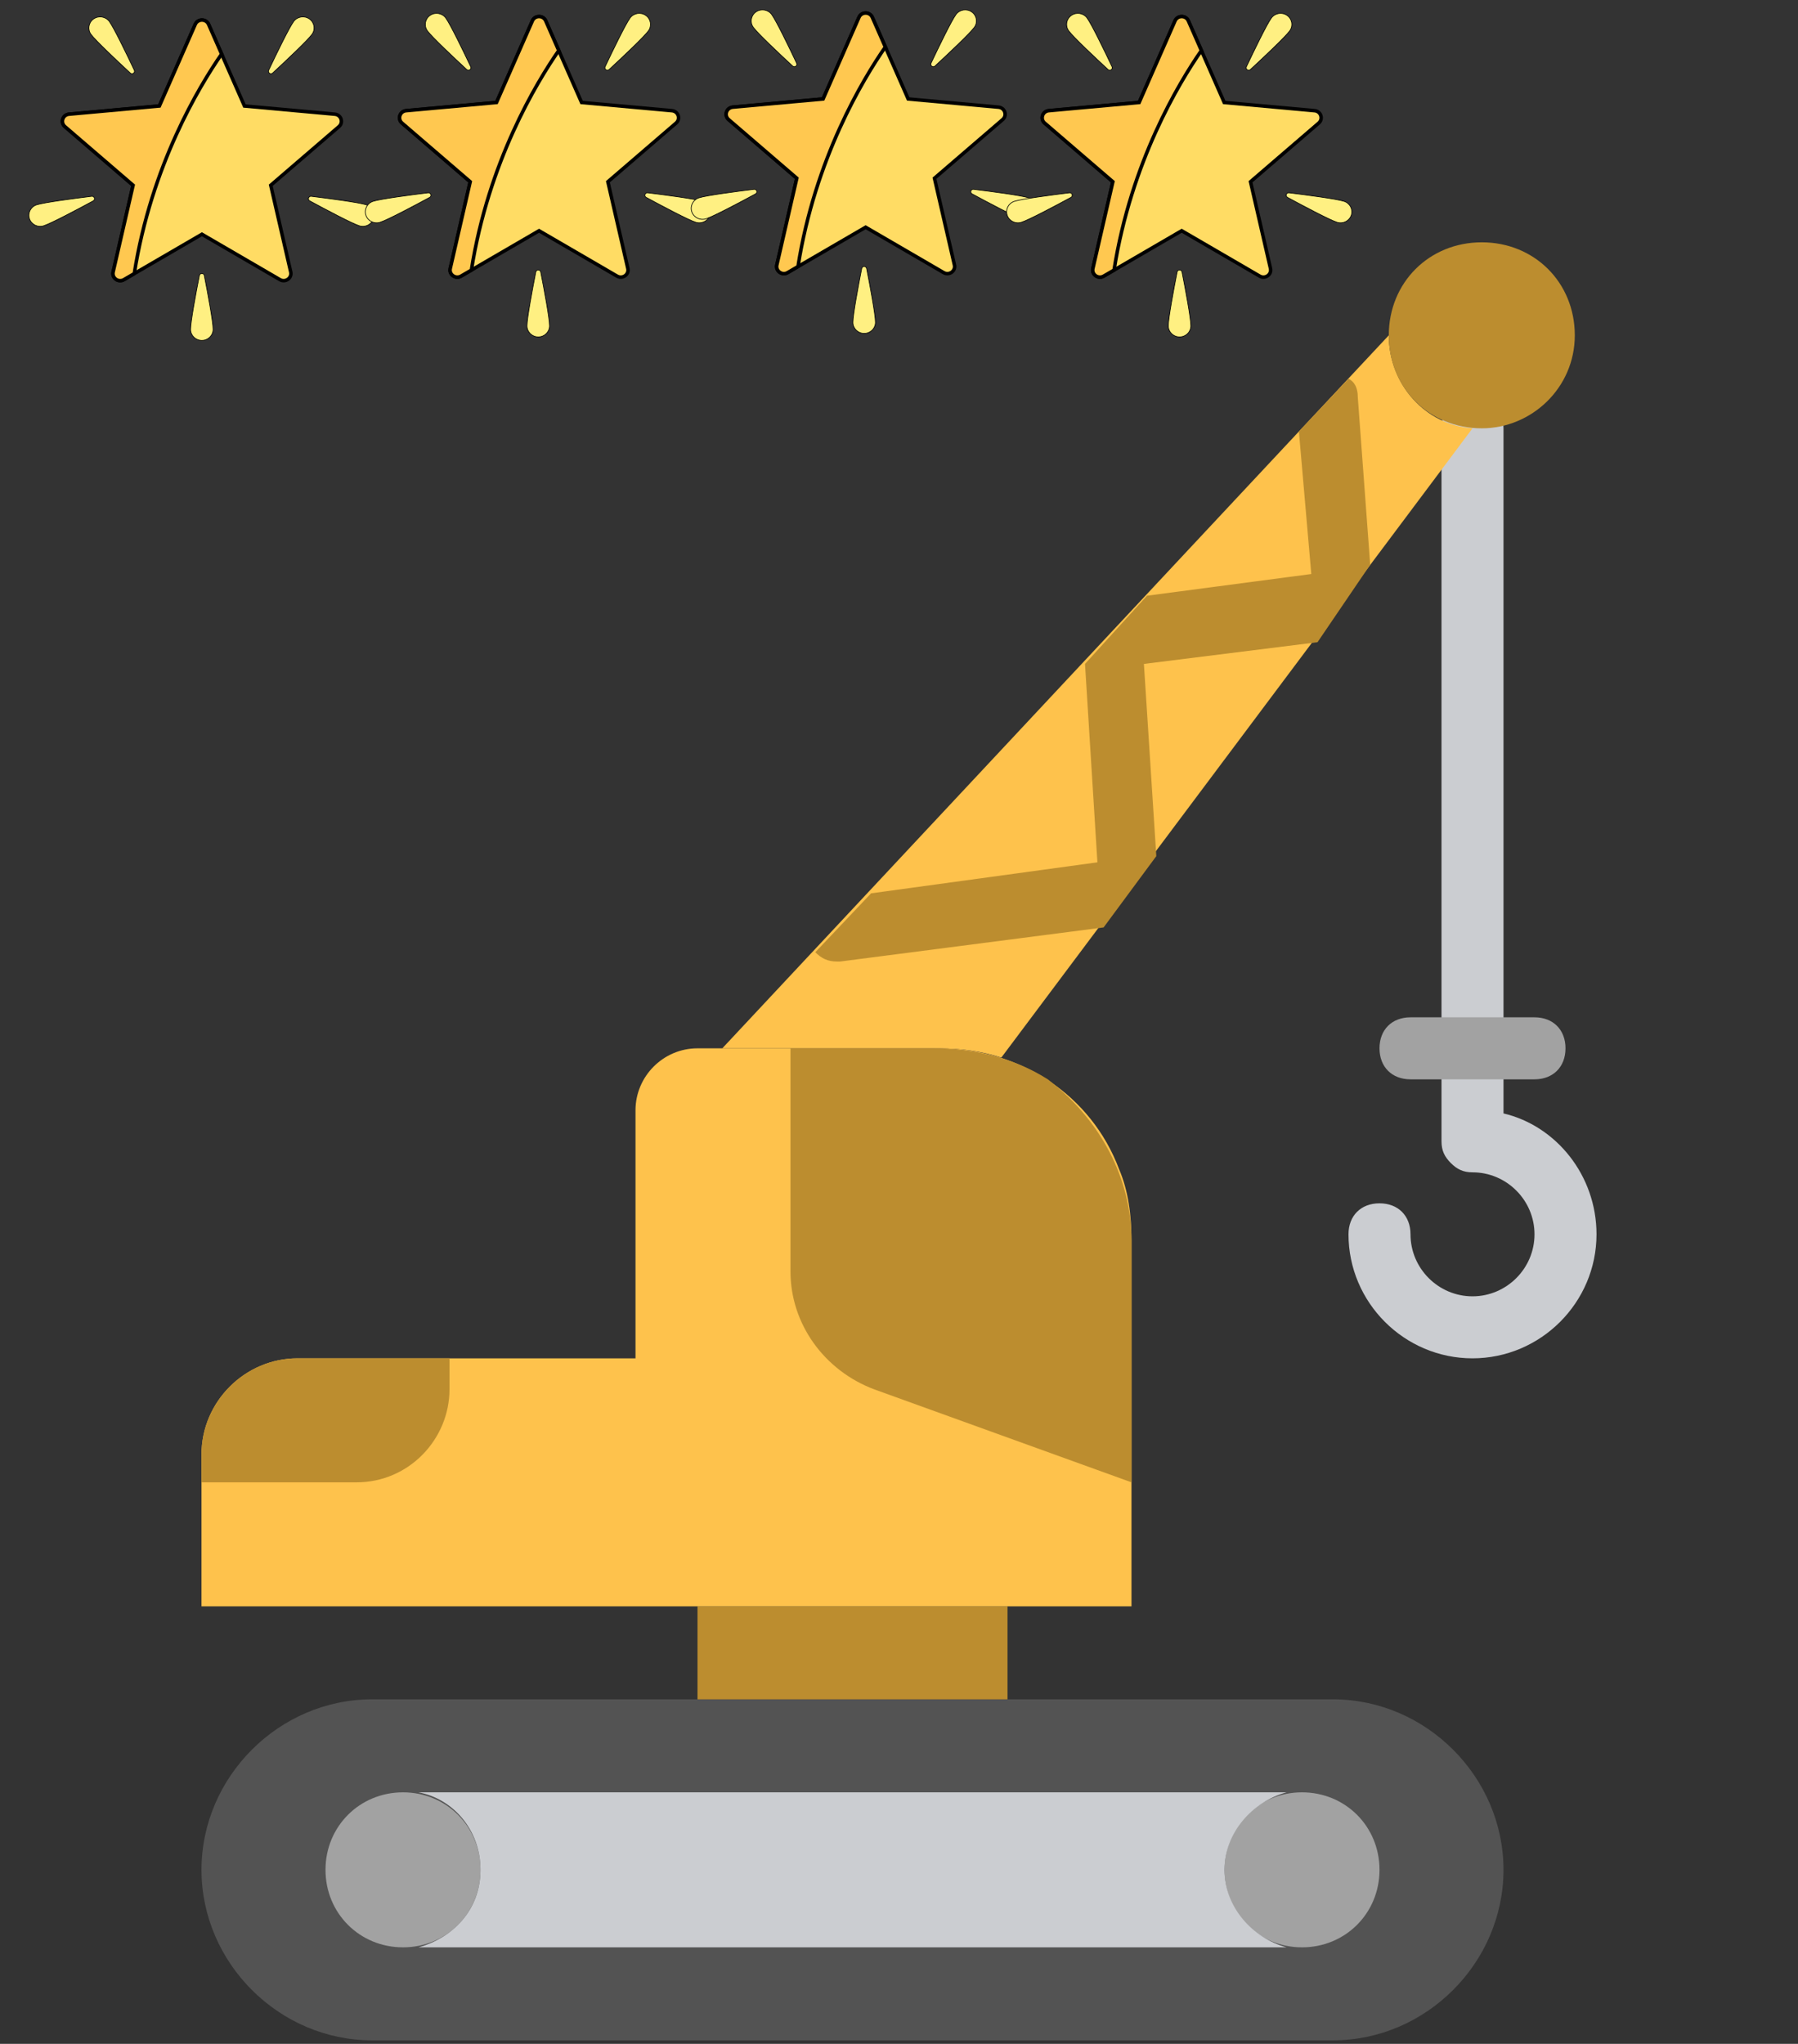 <svg width="512" height="582" xmlns="http://www.w3.org/2000/svg">

 <rect width="100%" height="100%" fill="#333333" stroke="none"/>

 <g>
  <title>background</title>
  <rect fill="none" id="canvas_background" height="584" width="514" y="-1" x="-1"/>
 </g>
 <g>
  <title>Layer 1</title>
  <path id="svg_1" fill="#CBCDD1" d="m419.31,386.793c-19.421,0 -35.31,-15.89 -35.31,-35.31c0,-5.297 3.531,-8.828 8.828,-8.828s8.828,3.531 8.828,8.828c0,9.71 7.945,17.655 17.655,17.655s17.655,-7.945 17.655,-17.655s-7.945,-17.655 -17.655,-17.655c-2.648,0 -4.414,-0.883 -6.179,-2.648c-1.766,-1.766 -2.648,-3.531 -2.648,-6.179l0,-203.035c0,-5.297 3.531,-8.828 8.828,-8.828l0,0c5.297,0 8.828,3.531 8.828,8.828l0,195.09c15.007,3.531 26.483,17.655 26.483,34.428c-0.002,19.419 -15.892,35.309 -35.313,35.309"/>
  <path id="svg_2" fill="#FEC24C" d="m395.476,95.483l-189.793,203.034l61.793,0c6.179,0 12.359,0.883 17.655,2.648l134.179,-179.2c-13.241,-0.882 -23.834,-12.358 -23.834,-26.482"/>
  <path id="svg_3" fill="#535353" d="m379.586,581l-273.655,0c-26.483,0 -48.552,-22.069 -48.552,-48.552l0,0c0,-26.483 22.069,-48.552 48.552,-48.552l273.655,0c26.483,0 48.552,22.069 48.552,48.552l0,0c0,26.483 -22.069,48.552 -48.552,48.552"/>
  <g id="svg_4">
   <path id="svg_5" fill="#A2A2A2" d="m136.828,532.448c0,-12.359 -9.71,-22.069 -22.069,-22.069s-22.069,9.71 -22.069,22.069s9.71,22.069 22.069,22.069s22.069,-9.71 22.069,-22.069"/>
   <path id="svg_6" fill="#A2A2A2" d="m392.828,532.448c0,-12.359 -9.71,-22.069 -22.069,-22.069c-12.359,0 -22.069,9.71 -22.069,22.069s9.71,22.069 22.069,22.069c12.358,0 22.069,-9.71 22.069,-22.069"/>
  </g>
  <path id="svg_7" fill="#BC8D2F" d="m198.621,483.897l88.276,0l0,-26.483l-88.276,0l0,26.483z"/>
  <path id="svg_8" fill="#FEC24C" d="m180.966,316.172l0,70.621l-96.221,0c-15.007,0 -27.366,12.359 -27.366,27.366l0,43.255l123.586,0l141.241,0l0,-104.166c0,-7.062 -0.883,-14.124 -3.531,-20.303c-7.945,-21.186 -28.248,-34.428 -51.2,-34.428l-68.855,0c-9.71,0 -17.654,7.945 -17.654,17.655"/>
  <g id="svg_9">
   <path id="svg_10" fill="#BC8D2F" d="m84.745,386.793c-15.007,0 -27.366,12.359 -27.366,27.366l0,7.945l44.138,0c15.007,0 26.483,-12.359 26.483,-26.483l0,-8.828l-43.255,0z"/>
   <path id="svg_11" fill="#BC8D2F" d="m265.71,298.517l-40.607,0l0,63.559c0,15.007 9.71,28.248 23.834,33.545l73.269,26.483l0,-68.855c0,-17.655 -8.828,-34.428 -23.835,-45.903c-9.709,-6.18 -21.185,-8.829 -32.661,-8.829"/>
  </g>
  <path id="svg_12" fill="#CBCDD1" d="m348.69,532.448c0,-10.593 7.945,-19.421 17.655,-22.069l0,0l-123.586,0l-123.587,0l0,0c9.71,1.766 17.655,10.593 17.655,22.069s-7.945,19.421 -17.655,22.069l0,0l123.586,0l123.586,0l0,0c-9.71,-2.648 -17.654,-11.476 -17.654,-22.069"/>
  <g id="svg_13">
   <path id="svg_14" fill="#BC8D2F" d="m448.441,95.483c0,-15.007 -11.475,-26.483 -26.482,-26.483s-26.483,11.476 -26.483,26.483s11.476,26.483 26.483,26.483c14.124,0 26.482,-11.476 26.482,-26.483"/>
   <path id="svg_15" fill="#BC8D2F" d="m390.179,160.807l-3.531,-47.669c0,-2.648 -0.883,-4.414 -2.648,-5.297l-14.124,15.007l3.531,40.607l-46.786,6.179l-17.655,19.421l3.531,56.497l-64.441,8.828l-15.89,16.772c1.766,1.766 3.531,2.648 6.179,2.648l0.883,0l75.035,-9.71l15.007,-20.303l-3.531,-54.731l49.434,-6.179l15.006,-22.07z"/>
  </g>
  <path id="svg_16" fill="#A2A2A2" d="m436.966,307.345l-35.31,0c-5.297,0 -8.828,-3.531 -8.828,-8.828s3.531,-8.828 8.828,-8.828l35.31,0c5.297,0 8.828,3.531 8.828,8.828s-3.532,8.828 -8.828,8.828"/>
  <g id="svg_17"/>
  <g id="svg_18"/>
  <g id="svg_19"/>
  <g id="svg_20"/>
  <g id="svg_21"/>
  <g id="svg_22"/>
  <g id="svg_23"/>
  <g id="svg_24"/>
  <g id="svg_25"/>
  <g id="svg_26"/>
  <g id="svg_27"/>
  <g id="svg_28"/>
  <g id="svg_29"/>
  <g id="svg_30"/>
  <g id="svg_31"/>
  <g stroke="null" id="svg_59">
   <path stroke="null" id="svg_36" fill="#FFDC64" d="m95.347,32.519l-25.732,-2.338l-10.221,-23.249c-0.716,-1.628 -3.072,-1.628 -3.788,0l-10.221,23.249l-25.732,2.338c-1.802,0.164 -2.53,2.359 -1.171,3.529l19.415,16.707l-5.682,24.694c-0.398,1.729 1.509,3.086 3.064,2.181l22.22,-12.924l22.22,12.924c1.556,0.905 3.462,-0.452 3.064,-2.181l-5.682,-24.694l19.415,-16.707c1.359,-1.17 0.631,-3.365 -1.171,-3.529z"/>
   <g stroke="null" transform="matrix(0.192,0,0,0.188,-2.804,-1.82) " id="svg_37">
    <path stroke="null" id="svg_38" fill="#FFF082" d="m176.713,42.191c6.818,9.47 26.062,50.14 37.064,73.842c1.73,3.726 -2.945,7.092 -5.93,4.269c-18.987,-17.952 -51.452,-49.104 -58.27,-58.575c-5.395,-7.493 -3.694,-17.941 3.8,-23.336c7.493,-5.395 17.941,-3.693 23.336,3.8z"/>
    <path stroke="null" id="svg_39" fill="#FFF082" d="m450.157,42.191c-6.818,9.47 -26.062,50.14 -37.064,73.842c-1.73,3.726 2.945,7.092 5.93,4.269c18.987,-17.952 51.451,-49.105 58.27,-58.575c5.395,-7.493 3.694,-17.941 -3.8,-23.336c-7.493,-5.395 -17.941,-3.693 -23.336,3.8z"/>
    <path stroke="null" id="svg_40" fill="#FFF082" d="m557.896,319.897c-11.094,-3.618 -55.689,-9.595 -81.612,-12.875c-4.075,-0.516 -5.861,4.961 -2.266,6.947c22.873,12.635 62.416,34.099 73.51,37.717c8.778,2.863 18.215,-1.932 21.078,-10.711c2.863,-8.779 -1.932,-18.215 -10.71,-21.078z"/>
    <path stroke="null" id="svg_41" fill="#FFF082" d="m68.974,319.897c11.094,-3.618 55.689,-9.595 81.612,-12.875c4.075,-0.516 5.861,4.961 2.266,6.947c-22.873,12.635 -62.416,34.099 -73.51,37.717c-8.778,2.863 -18.215,-1.932 -21.078,-10.711s1.932,-18.215 10.71,-21.078z"/>
    <path stroke="null" id="svg_42" fill="#FFF082" d="m297.229,508.578c0,-11.669 8.145,-55.919 13.065,-81.582c0.773,-4.034 6.534,-4.034 7.307,0c4.92,25.663 13.065,69.913 13.065,81.582c0,9.233 -7.485,16.718 -16.718,16.718c-9.234,0.001 -16.719,-7.485 -16.719,-16.718z"/>
   </g>
   <path stroke="null" id="svg_43" fill="#FFC850" d="m63.111,15.386l-3.717,-8.454c-0.716,-1.628 -3.072,-1.628 -3.788,0l-10.221,23.249l-25.731,2.338c-1.802,0.164 -2.53,2.359 -1.171,3.529l19.415,16.707l-5.682,24.694c-0.398,1.729 1.509,3.086 3.064,2.181l2.957,-1.72c4.848,-30.742 18.478,-53.309 24.873,-62.523z"/>
   <g stroke="null" transform="matrix(0.192,0,0,0.188,-2.804,-1.82) " id="svg_44"/>
   <g stroke="null" transform="matrix(0.192,0,0,0.188,-2.804,-1.82) " id="svg_45"/>
   <g stroke="null" transform="matrix(0.192,0,0,0.188,-2.804,-1.82) " id="svg_46"/>
   <g stroke="null" transform="matrix(0.192,0,0,0.188,-2.804,-1.82) " id="svg_47"/>
   <g stroke="null" transform="matrix(0.192,0,0,0.188,-2.804,-1.82) " id="svg_48"/>
   <g stroke="null" transform="matrix(0.192,0,0,0.188,-2.804,-1.82) " id="svg_49"/>
   <g stroke="null" transform="matrix(0.192,0,0,0.188,-2.804,-1.82) " id="svg_50"/>
   <g stroke="null" transform="matrix(0.192,0,0,0.188,-2.804,-1.82) " id="svg_51"/>
   <g stroke="null" transform="matrix(0.192,0,0,0.188,-2.804,-1.82) " id="svg_52"/>
   <g stroke="null" transform="matrix(0.192,0,0,0.188,-2.804,-1.82) " id="svg_53"/>
   <g stroke="null" transform="matrix(0.192,0,0,0.188,-2.804,-1.82) " id="svg_54"/>
   <g stroke="null" transform="matrix(0.192,0,0,0.188,-2.804,-1.82) " id="svg_55"/>
   <g stroke="null" transform="matrix(0.192,0,0,0.188,-2.804,-1.82) " id="svg_56"/>
   <g stroke="null" transform="matrix(0.192,0,0,0.188,-2.804,-1.82) " id="svg_57"/>
   <g stroke="null" transform="matrix(0.192,0,0,0.188,-2.804,-1.82) " id="svg_58"/>
  </g>
  <g stroke="null" id="svg_83">
   <path stroke="null" id="svg_60" fill="#FFDC64" d="m191.347,31.519l-25.732,-2.338l-10.221,-23.249c-0.716,-1.628 -3.072,-1.628 -3.788,0l-10.221,23.249l-25.732,2.338c-1.802,0.164 -2.53,2.359 -1.171,3.529l19.415,16.707l-5.682,24.694c-0.398,1.729 1.509,3.086 3.064,2.181l22.22,-12.924l22.22,12.924c1.556,0.905 3.462,-0.452 3.064,-2.181l-5.682,-24.694l19.415,-16.707c1.359,-1.17 0.631,-3.365 -1.171,-3.529z"/>
   <g stroke="null" transform="matrix(0.192,0,0,0.188,-2.804,-1.82) " id="svg_66">
    <path stroke="null" id="svg_61" fill="#FFF082" d="m675.677,36.885c6.818,9.47 26.062,50.14 37.064,73.842c1.73,3.726 -2.945,7.092 -5.93,4.269c-18.987,-17.952 -51.452,-49.104 -58.27,-58.575c-5.395,-7.493 -3.694,-17.941 3.8,-23.336c7.493,-5.395 17.941,-3.693 23.336,3.8z"/>
    <path stroke="null" id="svg_62" fill="#FFF082" d="m949.121,36.885c-6.818,9.47 -26.062,50.14 -37.064,73.842c-1.73,3.726 2.945,7.092 5.93,4.269c18.987,-17.952 51.451,-49.105 58.27,-58.575c5.395,-7.493 3.694,-17.941 -3.8,-23.336c-7.493,-5.395 -17.941,-3.693 -23.336,3.8z"/>
    <path stroke="null" id="svg_63" fill="#FFF082" d="m1056.86,314.591c-11.094,-3.618 -55.689,-9.595 -81.612,-12.875c-4.075,-0.516 -5.861,4.961 -2.266,6.947c22.873,12.635 62.416,34.099 73.51,37.717c8.778,2.863 18.215,-1.932 21.078,-10.711c2.863,-8.779 -1.932,-18.215 -10.71,-21.078z"/>
    <path stroke="null" id="svg_64" fill="#FFF082" d="m567.938,314.591c11.094,-3.618 55.689,-9.595 81.612,-12.875c4.075,-0.516 5.861,4.961 2.266,6.947c-22.873,12.635 -62.416,34.099 -73.51,37.717c-8.778,2.863 -18.215,-1.932 -21.078,-10.711s1.932,-18.215 10.71,-21.078z"/>
    <path stroke="null" id="svg_65" fill="#FFF082" d="m796.193,503.272c0,-11.669 8.145,-55.919 13.065,-81.582c0.773,-4.034 6.534,-4.034 7.307,0c4.92,25.663 13.065,69.913 13.065,81.582c0,9.233 -7.485,16.718 -16.718,16.718c-9.234,0.001 -16.719,-7.485 -16.719,-16.718z"/>
   </g>
   <path stroke="null" id="svg_67" fill="#FFC850" d="m159.111,14.386l-3.717,-8.454c-0.716,-1.628 -3.072,-1.628 -3.788,0l-10.221,23.249l-25.731,2.338c-1.802,0.164 -2.53,2.359 -1.171,3.529l19.415,16.707l-5.682,24.694c-0.398,1.729 1.509,3.086 3.064,2.181l2.957,-1.72c4.848,-30.742 18.478,-53.309 24.873,-62.523z"/>
   <g stroke="null" transform="matrix(0.192,0,0,0.188,-2.804,-1.82) " id="svg_68"/>
   <g stroke="null" transform="matrix(0.192,0,0,0.188,-2.804,-1.82) " id="svg_69"/>
   <g stroke="null" transform="matrix(0.192,0,0,0.188,-2.804,-1.82) " id="svg_70"/>
   <g stroke="null" transform="matrix(0.192,0,0,0.188,-2.804,-1.82) " id="svg_71"/>
   <g stroke="null" transform="matrix(0.192,0,0,0.188,-2.804,-1.82) " id="svg_72"/>
   <g stroke="null" transform="matrix(0.192,0,0,0.188,-2.804,-1.82) " id="svg_73"/>
   <g stroke="null" transform="matrix(0.192,0,0,0.188,-2.804,-1.82) " id="svg_74"/>
   <g stroke="null" transform="matrix(0.192,0,0,0.188,-2.804,-1.82) " id="svg_75"/>
   <g stroke="null" transform="matrix(0.192,0,0,0.188,-2.804,-1.82) " id="svg_76"/>
   <g stroke="null" transform="matrix(0.192,0,0,0.188,-2.804,-1.82) " id="svg_77"/>
   <g stroke="null" transform="matrix(0.192,0,0,0.188,-2.804,-1.82) " id="svg_78"/>
   <g stroke="null" transform="matrix(0.192,0,0,0.188,-2.804,-1.82) " id="svg_79"/>
   <g stroke="null" transform="matrix(0.192,0,0,0.188,-2.804,-1.82) " id="svg_80"/>
   <g stroke="null" transform="matrix(0.192,0,0,0.188,-2.804,-1.82) " id="svg_81"/>
   <g stroke="null" transform="matrix(0.192,0,0,0.188,-2.804,-1.82) " id="svg_82"/>
  </g>
  <g stroke="null" id="svg_107">
   <path stroke="null" id="svg_84" fill="#FFDC64" d="m284.347,30.519l-25.732,-2.338l-10.221,-23.249c-0.716,-1.628 -3.072,-1.628 -3.788,0l-10.221,23.249l-25.732,2.338c-1.802,0.164 -2.53,2.359 -1.171,3.529l19.415,16.707l-5.682,24.694c-0.398,1.729 1.509,3.086 3.064,2.181l22.22,-12.924l22.22,12.924c1.556,0.905 3.462,-0.452 3.064,-2.181l-5.682,-24.694l19.415,-16.707c1.359,-1.17 0.631,-3.365 -1.171,-3.529z"/>
   <g stroke="null" transform="matrix(0.192,0,0,0.188,-2.804,-1.82) " id="svg_90">
    <path stroke="null" id="svg_85" fill="#FFF082" d="m1159.048,31.579c6.818,9.47 26.062,50.14 37.064,73.842c1.73,3.726 -2.945,7.092 -5.93,4.269c-18.987,-17.952 -51.452,-49.104 -58.27,-58.575c-5.395,-7.493 -3.694,-17.941 3.8,-23.336c7.493,-5.395 17.941,-3.693 23.336,3.8z"/>
    <path stroke="null" id="svg_86" fill="#FFF082" d="m1432.492,31.579c-6.818,9.47 -26.062,50.14 -37.064,73.842c-1.73,3.726 2.945,7.092 5.93,4.269c18.987,-17.952 51.451,-49.105 58.27,-58.575c5.395,-7.493 3.694,-17.941 -3.8,-23.336c-7.493,-5.395 -17.941,-3.693 -23.336,3.8z"/>
    <path stroke="null" id="svg_87" fill="#FFF082" d="m1540.231,309.285c-11.094,-3.618 -55.689,-9.595 -81.612,-12.875c-4.075,-0.516 -5.861,4.961 -2.266,6.947c22.873,12.635 62.416,34.099 73.51,37.717c8.778,2.863 18.215,-1.932 21.078,-10.711c2.863,-8.779 -1.932,-18.215 -10.71,-21.078z"/>
    <path stroke="null" id="svg_88" fill="#FFF082" d="m1051.309,309.285c11.094,-3.618 55.689,-9.595 81.612,-12.875c4.075,-0.516 5.861,4.961 2.266,6.947c-22.873,12.635 -62.416,34.099 -73.51,37.717c-8.778,2.863 -18.215,-1.932 -21.078,-10.711s1.932,-18.215 10.71,-21.078z"/>
    <path stroke="null" id="svg_89" fill="#FFF082" d="m1279.564,497.966c0,-11.669 8.145,-55.919 13.065,-81.582c0.773,-4.034 6.534,-4.034 7.307,0c4.92,25.663 13.065,69.913 13.065,81.582c0,9.233 -7.485,16.718 -16.718,16.718c-9.234,0.001 -16.719,-7.485 -16.719,-16.718z"/>
   </g>
   <path stroke="null" id="svg_91" fill="#FFC850" d="m252.111,13.386l-3.717,-8.454c-0.716,-1.628 -3.072,-1.628 -3.788,0l-10.221,23.249l-25.731,2.338c-1.802,0.164 -2.53,2.359 -1.171,3.529l19.415,16.707l-5.682,24.694c-0.398,1.729 1.509,3.086 3.064,2.181l2.957,-1.72c4.848,-30.742 18.478,-53.309 24.873,-62.523z"/>
   <g stroke="null" transform="matrix(0.192,0,0,0.188,-2.804,-1.82) " id="svg_92"/>
   <g stroke="null" transform="matrix(0.192,0,0,0.188,-2.804,-1.82) " id="svg_93"/>
   <g stroke="null" transform="matrix(0.192,0,0,0.188,-2.804,-1.82) " id="svg_94"/>
   <g stroke="null" transform="matrix(0.192,0,0,0.188,-2.804,-1.82) " id="svg_95"/>
   <g stroke="null" transform="matrix(0.192,0,0,0.188,-2.804,-1.82) " id="svg_96"/>
   <g stroke="null" transform="matrix(0.192,0,0,0.188,-2.804,-1.82) " id="svg_97"/>
   <g stroke="null" transform="matrix(0.192,0,0,0.188,-2.804,-1.82) " id="svg_98"/>
   <g stroke="null" transform="matrix(0.192,0,0,0.188,-2.804,-1.82) " id="svg_99"/>
   <g stroke="null" transform="matrix(0.192,0,0,0.188,-2.804,-1.82) " id="svg_100"/>
   <g stroke="null" transform="matrix(0.192,0,0,0.188,-2.804,-1.82) " id="svg_101"/>
   <g stroke="null" transform="matrix(0.192,0,0,0.188,-2.804,-1.82) " id="svg_102"/>
   <g stroke="null" transform="matrix(0.192,0,0,0.188,-2.804,-1.82) " id="svg_103"/>
   <g stroke="null" transform="matrix(0.192,0,0,0.188,-2.804,-1.82) " id="svg_104"/>
   <g stroke="null" transform="matrix(0.192,0,0,0.188,-2.804,-1.82) " id="svg_105"/>
   <g stroke="null" transform="matrix(0.192,0,0,0.188,-2.804,-1.82) " id="svg_106"/>
  </g>
  <g stroke="null" id="svg_131">
   <path stroke="null" id="svg_108" fill="#FFDC64" d="m374.347,31.519l-25.732,-2.338l-10.221,-23.249c-0.716,-1.628 -3.072,-1.628 -3.788,0l-10.221,23.249l-25.732,2.338c-1.802,0.164 -2.53,2.359 -1.171,3.529l19.415,16.707l-5.682,24.694c-0.398,1.729 1.509,3.086 3.064,2.181l22.22,-12.924l22.22,12.924c1.556,0.905 3.462,-0.452 3.064,-2.181l-5.682,-24.694l19.415,-16.707c1.359,-1.17 0.631,-3.365 -1.171,-3.529z"/>
   <g stroke="null" transform="matrix(0.192,0,0,0.188,-2.804,-1.82) " id="svg_114">
    <path stroke="null" id="svg_109" fill="#FFF082" d="m1626.826,36.885c6.818,9.47 26.062,50.14 37.064,73.842c1.73,3.726 -2.945,7.092 -5.93,4.269c-18.987,-17.952 -51.452,-49.104 -58.27,-58.575c-5.395,-7.493 -3.694,-17.941 3.8,-23.336c7.493,-5.395 17.941,-3.693 23.336,3.8z"/>
    <path stroke="null" id="svg_110" fill="#FFF082" d="m1900.27,36.885c-6.818,9.47 -26.062,50.14 -37.064,73.842c-1.73,3.726 2.945,7.092 5.93,4.269c18.987,-17.952 51.451,-49.105 58.27,-58.575c5.395,-7.493 3.694,-17.941 -3.8,-23.336c-7.493,-5.395 -17.941,-3.693 -23.336,3.8z"/>
    <path stroke="null" id="svg_111" fill="#FFF082" d="m2008.009,314.591c-11.094,-3.618 -55.689,-9.595 -81.612,-12.875c-4.075,-0.516 -5.861,4.961 -2.266,6.947c22.873,12.635 62.416,34.099 73.51,37.717c8.778,2.863 18.215,-1.932 21.078,-10.711c2.863,-8.779 -1.932,-18.215 -10.71,-21.078z"/>
    <path stroke="null" id="svg_112" fill="#FFF082" d="m1519.087,314.591c11.094,-3.618 55.689,-9.595 81.612,-12.875c4.075,-0.516 5.861,4.961 2.266,6.947c-22.873,12.635 -62.416,34.099 -73.51,37.717c-8.778,2.863 -18.215,-1.932 -21.078,-10.711s1.932,-18.215 10.71,-21.078z"/>
    <path stroke="null" id="svg_113" fill="#FFF082" d="m1747.342,503.272c0,-11.669 8.145,-55.919 13.065,-81.582c0.773,-4.034 6.534,-4.034 7.307,0c4.92,25.663 13.065,69.913 13.065,81.582c0,9.233 -7.485,16.718 -16.718,16.718c-9.234,0.001 -16.719,-7.485 -16.719,-16.718z"/>
   </g>
   <path stroke="null" id="svg_115" fill="#FFC850" d="m342.111,14.386l-3.717,-8.454c-0.716,-1.628 -3.072,-1.628 -3.788,0l-10.221,23.249l-25.731,2.338c-1.802,0.164 -2.53,2.359 -1.171,3.529l19.415,16.707l-5.682,24.694c-0.398,1.729 1.509,3.086 3.064,2.181l2.957,-1.72c4.848,-30.742 18.478,-53.309 24.873,-62.523z"/>
   <g stroke="null" transform="matrix(0.192,0,0,0.188,-2.804,-1.82) " id="svg_116"/>
   <g stroke="null" transform="matrix(0.192,0,0,0.188,-2.804,-1.82) " id="svg_117"/>
   <g stroke="null" transform="matrix(0.192,0,0,0.188,-2.804,-1.82) " id="svg_118"/>
   <g stroke="null" transform="matrix(0.192,0,0,0.188,-2.804,-1.82) " id="svg_119"/>
   <g stroke="null" transform="matrix(0.192,0,0,0.188,-2.804,-1.82) " id="svg_120"/>
   <g stroke="null" transform="matrix(0.192,0,0,0.188,-2.804,-1.82) " id="svg_121"/>
   <g stroke="null" transform="matrix(0.192,0,0,0.188,-2.804,-1.82) " id="svg_122"/>
   <g stroke="null" transform="matrix(0.192,0,0,0.188,-2.804,-1.82) " id="svg_123"/>
   <g stroke="null" transform="matrix(0.192,0,0,0.188,-2.804,-1.82) " id="svg_124"/>
   <g stroke="null" transform="matrix(0.192,0,0,0.188,-2.804,-1.82) " id="svg_125"/>
   <g stroke="null" transform="matrix(0.192,0,0,0.188,-2.804,-1.82) " id="svg_126"/>
   <g stroke="null" transform="matrix(0.192,0,0,0.188,-2.804,-1.82) " id="svg_127"/>
   <g stroke="null" transform="matrix(0.192,0,0,0.188,-2.804,-1.82) " id="svg_128"/>
   <g stroke="null" transform="matrix(0.192,0,0,0.188,-2.804,-1.82) " id="svg_129"/>
   <g stroke="null" transform="matrix(0.192,0,0,0.188,-2.804,-1.82) " id="svg_130"/>
  </g>
 </g>
</svg>